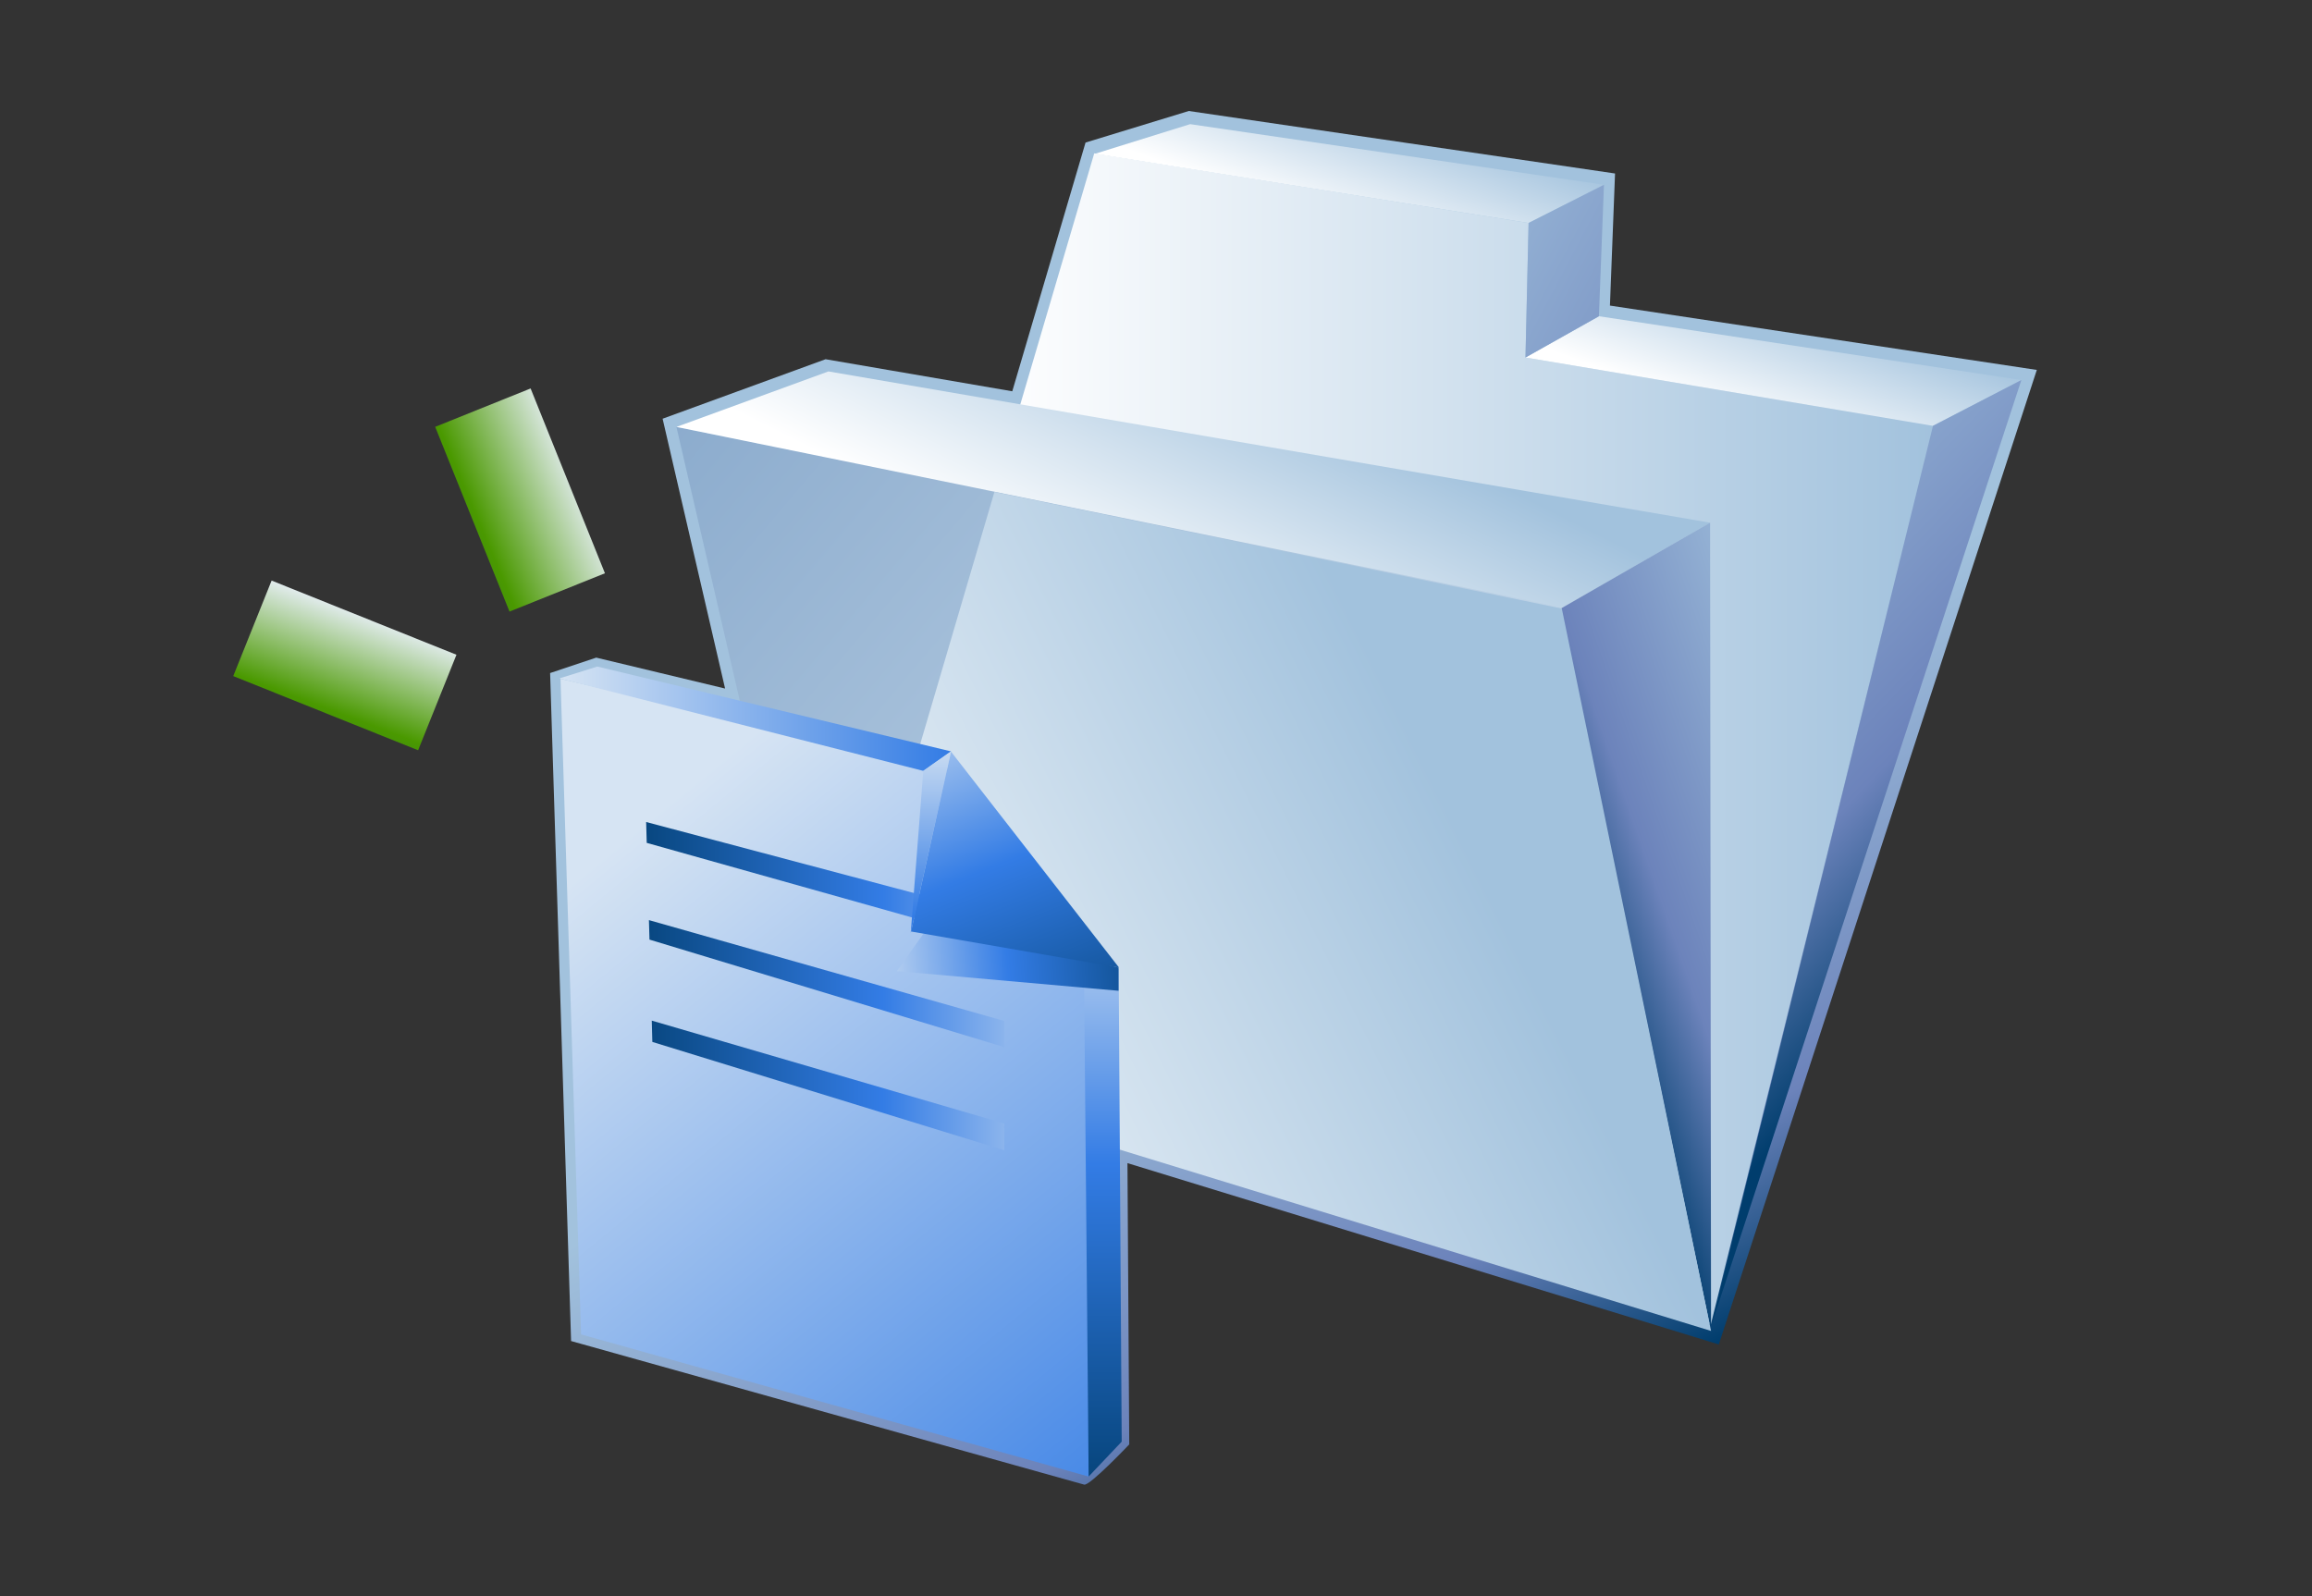<?xml version="1.0" encoding="UTF-8"?>
<!DOCTYPE svg PUBLIC "-//W3C//DTD SVG 1.1 Tiny//EN" "http://www.w3.org/Graphics/SVG/1.1/DTD/svg11-tiny.dtd">
<svg width="84" height="58" viewBox="0 0 84 58">
<rect x="0" y="0" width="84" height="58" fill="#333333" stroke="none"/>
<linearGradient id="_22" gradientUnits="userSpaceOnUse" x1="46.53" y1="29.42" x2="57.7" y2="51.43">
<stop stop-color="#A2C2DD" offset="0.1"/>
<stop stop-color="#6C83BB" offset="0.71"/>
<stop stop-color="#003D6D" offset="0.99"/>
</linearGradient>
<path fill="url(#_22)" d="M39.44,5.18c0,0-2.497,8.479-2.662,9.038c-0.561-0.097-6.783-1.165-6.783-1.165l-5.921,2.162 c0,0,2.042,8.818,2.27,9.804c-0.877-0.21-4.681-1.123-4.681-1.123l-1.676,0.56l0.762,24.273l18.637,5.216 c0.187,0.077,1.642-1.46,1.642-1.46s-0.06-9.352-0.065-10.221c0.874,0.268,21.485,6.589,21.485,6.589l11.554-35.411 c0,0-14.914-2.248-15.509-2.338c0.021-0.547,0.185-4.8,0.185-4.8L43.192,4.033L39.44,5.18z"/>
<linearGradient id="_23" gradientUnits="userSpaceOnUse" x1="30.05" y1="26.84" x2="70.23" y2="26.84">
<stop stop-color="#FFFFFF" offset="0.15"/>
<stop stop-color="#A2C2DD" offset="1"/>
</linearGradient>
<polygon fill="url(#_23)" points="30.055,38.515 39.756,5.572 55.537,8.103 55.424,12.991 70.229,15.474 62.162,48.112 "/>
<linearGradient id="_24" gradientUnits="userSpaceOnUse" x1="52.25" y1="37.81" x2="22.92" y2="12.97">
<stop stop-color="#CADCEC" offset="0"/>
<stop stop-color="#87A8CB" offset="1"/>
</linearGradient>
<polygon fill="url(#_24)" points="62.164,47.802 29.896,38.501 24.576,15.513 56.697,21.95 "/>
<linearGradient id="_25" gradientUnits="userSpaceOnUse" x1="40.16" y1="23.64" x2="45.44" y2="13.07">
<stop stop-color="#FFFFFF" offset="0.15"/>
<stop stop-color="#A2C2DD" offset="1"/>
</linearGradient>
<polygon fill="url(#_25)" points="62.131,18.993 30.098,13.496 24.576,15.513 56.782,22.075 "/>
<linearGradient id="_26" gradientUnits="userSpaceOnUse" x1="48.21" y1="8.39" x2="50.06" y2="3.35">
<stop stop-color="#FFFFFF" offset="0.05"/>
<stop stop-color="#A2C2DD" offset="1"/>
</linearGradient>
<polygon fill="url(#_26)" points="58.275,6.714 43.24,4.511 39.786,5.587 55.537,8.103 "/>
<linearGradient id="_27" gradientUnits="userSpaceOnUse" x1="63.59" y1="15.7" x2="65.49" y2="10.53">
<stop stop-color="#FFFFFF" offset="0.05"/>
<stop stop-color="#A2C2DD" offset="1"/>
</linearGradient>
<polygon fill="url(#_27)" points="73.441,13.808 58.092,11.491 55.424,12.991 70.229,15.474 "/>
<linearGradient id="_28" gradientUnits="userSpaceOnUse" x1="70.05" y1="30.93" x2="57.1" y2="35.43">
<stop stop-color="#A2C2DD" offset="0.1"/>
<stop stop-color="#6C83BB" offset="0.71"/>
<stop stop-color="#003D6D" offset="0.99"/>
</linearGradient>
<polygon fill="url(#_28)" points="62.131,18.993 62.166,48.362 56.699,22.118 "/>
<linearGradient id="_29" gradientUnits="userSpaceOnUse" x1="54.28" y1="18.07" x2="71.59" y2="34.59">
<stop stop-color="#A2C2DD" offset="0.1"/>
<stop stop-color="#6C83BB" offset="0.71"/>
<stop stop-color="#003D6D" offset="0.99"/>
</linearGradient>
<polygon fill="url(#_29)" points="73.441,13.808 62.177,48.161 70.229,15.474 "/>
<linearGradient id="_30" gradientUnits="userSpaceOnUse" x1="37.47" y1="-0.38" x2="75.51" y2="19.7">
<stop stop-color="#FFFFFF" offset="0"/>
<stop stop-color="#A2C2DD" offset="0.35"/>
<stop stop-color="#6C83BB" offset="0.7"/>
<stop stop-color="#003D6D" offset="1"/>
</linearGradient>
<polygon fill="url(#_30)" points="55.537,8.103 55.424,12.991 58.092,11.491 58.275,6.714 "/>
<linearGradient id="_31" gradientUnits="userSpaceOnUse" x1="23.15" y1="46.06" x2="53.41" y2="31">
<stop stop-color="#FFFFFF" offset="0.15"/>
<stop stop-color="#A2C2DD" offset="1"/>
</linearGradient>
<polygon fill="url(#_31)" points="30.055,38.515 36.129,17.876 56.744,22.112 62.166,48.362 "/>
<linearGradient id="_32" gradientUnits="userSpaceOnUse" x1="22.07" y1="31" x2="43.1" y2="56.6">
<stop stop-color="#D6E4F3" offset="0"/>
<stop stop-color="#337CE5" offset="1"/>
</linearGradient>
<path fill="url(#_32)" d="M21.111,48.488l-0.747-23.822l14.671,3.47c1.489,1.854,3.06,4.127,4.48,6.174l0.036,19.343 L21.111,48.488z"/>
<linearGradient id="_33" gradientUnits="userSpaceOnUse" x1="40.07" y1="30.79" x2="40.07" y2="56.95">
<stop stop-color="#E6EEF4" offset="0"/>
<stop stop-color="#337CE5" offset="0.44"/>
<stop stop-color="#003D6D" offset="0.94"/>
</linearGradient>
<polygon fill="url(#_33)" points="39.553,53.652 39.378,34.632 40.644,35.213 40.754,52.385 "/>
<linearGradient id="_34" gradientUnits="userSpaceOnUse" x1="20.33" y1="26.12" x2="34.55" y2="26.12">
<stop stop-color="#D6E4F3" offset="0"/>
<stop stop-color="#337CE5" offset="1"/>
</linearGradient>
<polygon fill="url(#_34)" points="20.326,24.651 21.702,24.22 34.553,27.303 33.545,28.011 "/>
<linearGradient id="_35" gradientUnits="userSpaceOnUse" x1="41.05" y1="32.07" x2="20.63" y2="32.07">
<stop stop-color="#E6EEF4" offset="0"/>
<stop stop-color="#337CE5" offset="0.44"/>
<stop stop-color="#003D6D" offset="0.94"/>
</linearGradient>
<polygon fill="url(#_35)" points="36.485,34.279 36.484,33.32 23.476,29.869 23.497,30.627 "/>
<linearGradient id="_36" gradientUnits="userSpaceOnUse" x1="41.05" y1="35.74" x2="20.63" y2="35.74">
<stop stop-color="#E6EEF4" offset="0"/>
<stop stop-color="#337CE5" offset="0.44"/>
<stop stop-color="#003D6D" offset="0.94"/>
</linearGradient>
<polygon fill="url(#_36)" points="36.486,37.098 23.577,33.434 23.597,34.142 36.486,38.049 "/>
<linearGradient id="_37" gradientUnits="userSpaceOnUse" x1="41.05" y1="39.44" x2="20.63" y2="39.44">
<stop stop-color="#E6EEF4" offset="0"/>
<stop stop-color="#337CE5" offset="0.44"/>
<stop stop-color="#003D6D" offset="0.94"/>
</linearGradient>
<polygon fill="url(#_37)" points="36.487,40.824 23.68,37.086 23.701,37.86 36.489,41.797 "/>
<linearGradient id="_38" gradientUnits="userSpaceOnUse" x1="33.82" y1="26.74" x2="33.82" y2="33.28">
<stop stop-color="#D6E4F3" offset="0"/>
<stop stop-color="#337CE5" offset="1"/>
</linearGradient>
<polygon fill="url(#_38)" points="33.545,28.011 33.089,33.902 34.553,27.303 "/>
<linearGradient id="_39" gradientUnits="userSpaceOnUse" x1="30.79" y1="35.23" x2="43.98" y2="34.27">
<stop stop-color="#E6EEF4" offset="0"/>
<stop stop-color="#337CE5" offset="0.44"/>
<stop stop-color="#003D6D" offset="0.94"/>
</linearGradient>
<polygon fill="url(#_39)" points="33.837,33.523 32.585,35.288 40.64,36.002 40.64,35.158 "/>
<linearGradient id="_40" gradientUnits="userSpaceOnUse" x1="32.8" y1="24.27" x2="39.47" y2="41.02">
<stop stop-color="#E6EEF4" offset="0"/>
<stop stop-color="#337CE5" offset="0.44"/>
<stop stop-color="#003D6D" offset="0.94"/>
</linearGradient>
<polygon fill="url(#_40)" points="40.656,35.158 34.553,27.313 33.102,33.848 "/>
<linearGradient id="_41" gradientUnits="userSpaceOnUse" x1="21.08" y1="17.25" x2="12.58" y2="20.83">
<stop stop-color="#E6EEF4" offset="0"/>
<stop stop-color="#4A9900" offset="0.44"/>
<stop stop-color="#0E4E58" offset="0.94"/>
</linearGradient>
<polygon fill="url(#_41)" points="21.979,20.831 18.511,22.223 15.811,15.51 19.278,14.115 "/>
<linearGradient id="_42" gradientUnits="userSpaceOnUse" x1="13.25" y1="22.25" x2="10.25" y2="30.25">
<stop stop-color="#E6EEF4" offset="0"/>
<stop stop-color="#4A9900" offset="0.44"/>
<stop stop-color="#0E4E58" offset="0.94"/>
</linearGradient>
<polygon fill="url(#_42)" points="16.584,23.792 15.191,27.262 8.474,24.567 9.868,21.096 "/>
</svg>